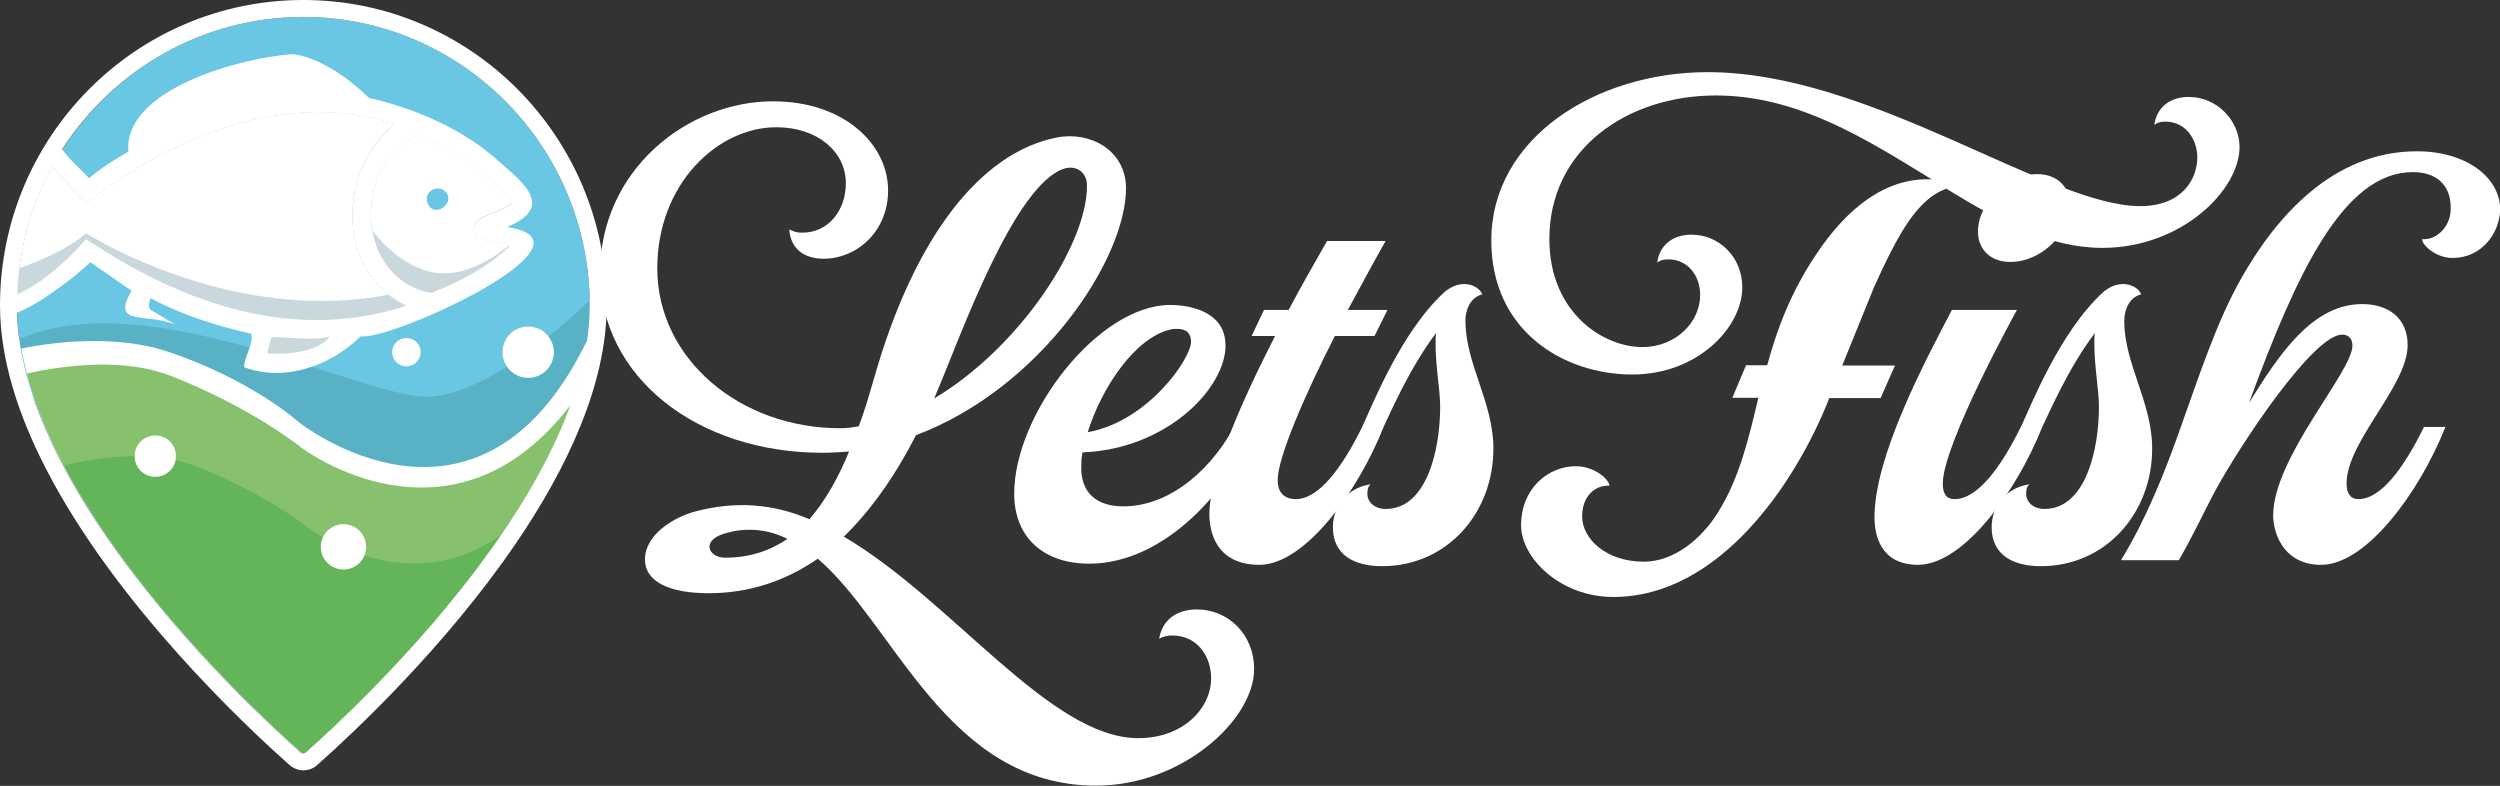 <?xml version="1.0" encoding="UTF-8"?>
<svg id="Warstwa_2" data-name="Warstwa 2" xmlns="http://www.w3.org/2000/svg" viewBox="0 0 200.6 63.06">
  <rect x="0" y="0" width="200.6" height="63.06" fill="#333333" stroke="none"/>
  <defs>
    <style>
      .cls-1 {
        fill: #c9d8dd;
      }

      .cls-2 {
        fill: #fff;
      }

      .cls-3 {
        fill: #59b1c6;
      }

      .cls-4 {
        fill: #69c7e3;
      }

      .cls-5 {
        fill: #88c16d;
      }

      .cls-6 {
        fill: #64b55a;
      }

      .cls-7 {
        fill: white;
      }
    </style>
  </defs>
  <g id="Warstwa_1-2" data-name="Warstwa 1">
    <g>
      <g>
        <path class="cls-7" d="M48.15,21.9c0-8.24,6.99-13.77,13.88-13.77,5.69,0,9.23,3.44,9.23,7.15,0,3.34-2.56,5.48-5.16,5.48-1.57,0-2.66-.78-2.77-2.35.26.1.47.26,1.04.26,2.09,0,3.5-1.77,3.5-3.97,0-2.5-2.24-4.49-5.58-4.49-4.7,0-9.55,4.54-9.55,11.32,0,7.25,6.62,12.83,14.66,12.83.52,0,.99-.05,1.51-.16.47-1.25.83-2.5,1.2-3.76,3.18-11.27,8.5-18.21,14.71-19.41,2.66-.52,5.53,1.04,5.53,4.07,0,5.74-6.89,16.07-16.85,19.82-1.77,3.44-3.7,6.1-5.79,8.14,8.71,5.11,16.54,16.17,23.63,16.17,3.6,0,5.84-2.4,5.84-4.8,0-1.83-1.15-3.44-3.13-3.44-.37,0-.78.1-1.04.26.26-1.56,1.46-2.35,3.03-2.35,2.45,0,4.59,1.93,4.59,4.8,0,4.02-5.74,9.34-12.68,9.34-11.95,0-16.12-12.89-22.33-18.21-2.66,1.83-5.58,2.77-8.76,2.77s-5.11-.94-5.11-2.71c0-1.98,2.29-3.39,4.07-3.86,3.18-.83,6.16-.63,9.13.63,1.3-1.51,2.35-3.39,3.18-5.43-.68.05-1.41.1-2.14.1-10.07,0-17.84-6.1-17.84-14.45ZM58.17,44.75c1.98,0,3.65-.57,5.01-1.51-.94-.47-1.93-.73-3.03-.73-.57,0-1.1.05-1.67.21-2.35.52-1.67,2.03-.31,2.03ZM85.5,13.5c-4.07,1.1-8.5,13.67-10.17,17.58l-.37.89c6.83-4.07,12.26-12.31,12.26-17.06,0-1.1-.83-1.62-1.72-1.41Z"/>
        <path class="cls-7" d="M98.34,27.69c0,3.5-4.75,8.35-11.48,8.61-.1.47-.1.89-.1,1.25,0,1.93,1.15,3.08,3.39,3.08,3.23,0,6.62-2.3,8.87-6.36h1.72c-2.03,4.9-7.2,10.96-13.36,10.96-3.44,0-6-1.93-6-5.63,0-6.36,6.73-15.13,12.52-15.13,1.46,0,4.43.47,4.43,3.23ZM87.28,34.68c4.9-.89,8.29-5.95,8.29-7.25,0-.73-.42-1.04-1.09-1.04-.21,0-.37,0-.57.05-2.87.68-5.53,4.7-6.63,8.24Z"/>
        <path class="cls-7" d="M101.42,24.87h1.98c1.04-1.98,2.14-3.86,3.08-5.53h4.7c-.89,1.56-1.93,3.5-3.03,5.53h3.18l-1.04,2.09h-3.18c-2.45,4.8-4.59,9.76-4.59,11.58,0,.78.36,1.51,1.46,1.51,1.83,0,3.7-2.5,5.32-5.79h1.72c-2.09,5.27-6.36,11.06-9.96,11.06s-4.02-2.82-4.02-4.07c0-3.13,2.5-8.87,5.27-14.29h-1.88l.99-2.09Z"/>
        <path class="cls-7" d="M117.59,25.76c0,3.44,2.24,6.52,2.24,10.23,0,5.22-3.76,9.44-8.92,9.44-2.24,0-3.96-.89-3.96-3.13,0-1.72,1.2-3.18,3.03-3.44-.26.21-.26.57-.26.78,0,.68.63,1.2,1.46,1.2,3.29,0,4.38-4.7,4.38-8.24,0-1.25-.37-3.18-.37-5.06,0-.26,0-.57.05-.83-2.14,2.82-3.65,6.36-4.23,7.56h-1.72c.73-1.51,3.08-7.62,6.63-10.85.37-.31.94-.63,1.56-.63s1.25.31,1.46.83c-1.04.26-1.36,1.36-1.36,2.14Z"/>
        <path class="cls-7" d="M140.13,29.31h1.67c.78-2.87,1.88-5.84,3.91-8.87,2.56-3.86,5.69-6.21,9.29-6.05-5.27-3.23-10.75-6.73-17.32-6.73-7.09,0-13.36,4.28-13.36,11.53,0,5.9,4.33,8.66,7.46,8.66,2.71,0,4.64-2.03,4.64-4.17,0-1.57-.99-2.87-2.56-2.87-.42,0-.68.1-.89.26.21-1.46,1.3-2.24,2.76-2.24,2.19,0,4.07,1.77,4.07,4.23,0,3.18-3.55,6.99-8.82,6.99-5.53,0-11.32-3.5-11.32-10.75,0-8.19,8.35-13.51,17.37-13.51,13.04,0,27.34,10.75,34.69,10.75,3.39,0,4.59-2.19,4.59-3.91,0-1.46-.94-2.87-2.56-2.87-.42,0-.68.1-.89.26.21-1.46,1.3-2.24,2.77-2.24,2.29,0,4.07,1.93,4.07,4.02,0,3.44-4.64,8.09-11.01,8.09-4.33,0-8.35-2.19-12.52-4.75-2.29.83-3.81,3.5-5.79,7.88l-2.56,6.31h4.23l-1.15,2.61h-4.12l-.1.26c-2.66,6.63-8.76,15.7-17.22,15.7-4.33,0-7.41-3.18-7.41-5.74,0-3.03,2.24-4.75,4.38-4.75,1.56,0,2.71,1.1,2.71,1.56-1.25-.05-2.19.94-2.19,2.45,0,1.83,1.93,3.65,4.96,3.65,2.35,0,4.59-1.77,5.95-3.97,1.72-2.76,2.45-5.9,3.23-9.18h-2.09l1.1-2.61Z"/>
        <path class="cls-7" d="M163.87,34.26c-2.09,5.27-6.36,11.06-9.96,11.06-3.13,0-3.5-2.56-3.5-3.81,0-4.85,3.91-12.26,6.21-16.64h5.22s-5.95,10.75-5.95,13.93c0,.78.26,1.25.94,1.25,1.83,0,3.7-2.5,5.32-5.79h1.72ZM163.46,13.97c1.98,0,3.08,1.56,2.45,3.55-.57,1.98-2.61,3.5-4.59,3.5s-3.03-1.51-2.45-3.5c.63-1.98,2.61-3.55,4.59-3.55Z"/>
        <path class="cls-7" d="M170.45,25.76c0,3.44,2.24,6.52,2.24,10.23,0,5.22-3.76,9.44-8.92,9.44-2.24,0-3.96-.89-3.96-3.13,0-1.72,1.2-3.18,3.03-3.44-.26.21-.26.57-.26.78,0,.68.63,1.2,1.46,1.2,3.29,0,4.38-4.7,4.38-8.24,0-1.25-.37-3.18-.37-5.06,0-.26,0-.57.05-.83-2.14,2.82-3.65,6.36-4.23,7.56h-1.72c.73-1.51,3.08-7.62,6.63-10.85.37-.31.94-.63,1.57-.63s1.25.31,1.46.83c-1.04.26-1.36,1.36-1.36,2.14Z"/>
        <path class="cls-7" d="M196.22,34.26c-2.09,5.27-6.37,11.06-9.96,11.06h-.26c-2.92-.16-3.6-2.71-3.6-3.96,0-4.64,6.36-11.53,6.36-13.62,0-.63-.37-.89-.83-.89-2.3,0-8.14,8.76-10.23,12.62-.94,1.77-1.72,3.5-2.87,5.48h-4.64c1.98-3.23,3.5-6.99,4.8-10.69,1.51-4.23,2.87-8.4,4.8-11.84,2.87-5.11,7.46-10.28,14.14-10.28,4.12,0,6.78,2.24,6.68,4.8-.1,1.83-1.51,3.76-3.81,3.76-1.36,0-2.45-1.04-2.45-1.51,1.15.1,2.24-.99,2.29-2.3.1-1.77-.89-3.08-3.03-3.08-5.58,0-9.34,8.14-13.15,18.52,2.45-3.96,5.11-7.93,9.08-7.93,2.14,0,3.65,1.15,3.65,3.29,0,3.29-4.9,7.72-4.9,11.11,0,.78.31,1.25.94,1.25,1.83,0,3.65-2.5,5.27-5.79h1.72Z"/>
      </g>
      <g>
        <path class="cls-4" d="M24.34,60.46c-.05,0-.13-.01-.21-.08-2.25-2-8.05-7.36-13.22-14.09-2.42-3.14-4.38-6.15-5.88-9.02-1-1.91-1.8-3.75-2.39-5.52,0,0,0,0,0-.01-.28-.85-.52-1.68-.71-2.5-.38-1.64-.57-3.22-.57-4.73C1.36,11.74,11.67,1.36,24.34,1.36s22.98,10.39,22.98,23.15c0,3.04-.77,6.34-2.3,9.89h0c-1.41,3.27-3.46,6.75-6.16,10.42-.35.48-.72.97-1.1,1.46-5.17,6.72-10.97,12.09-13.22,14.09-.03.02-.05.04-.08.05-.05.02-.09.03-.13.03Z"/>
        <path class="cls-3" d="M47.63,23.79s-7.95,8.04-13.39,8.04S11.71,22.56,1.37,27.29l.34,4.32s17.45,8.12,17.86,8.26,9.08,3.31,9.08,3.31l11.3-2.49,4.9-4.45,2.79-7.46v-4.99Z"/>
        <path class="cls-2" d="M1.71,27.98c.07.42.16.84.26,1.26.19.82.42,1.65.71,2.5,0,0,0,0,0,.01.59,1.77,1.39,3.62,2.39,5.52,1.5,2.86,3.46,5.87,5.88,9.02,5.17,6.72,10.97,12.09,13.22,14.09.07.07.15.08.21.08.03,0,.08,0,.13-.03.03-.01.05-.03.08-.05,2.25-2,8.05-7.36,13.22-14.09.38-.49.74-.98,1.1-1.46,2.69-3.67,4.75-7.15,6.16-10.42h0c1.07-2.5,1.77-4.87,2.09-7.12-.07.12-.15.23-.21.35-8.74,17.56-22.95,6.25-22.95,6.25,0,0-3.93-3.52-10.71-5.73-3.58-1.17-8.27-.88-11.58-.19Z"/>
        <path class="cls-5" d="M10.95,46.29c5.17,6.72,10.97,12.09,13.22,14.09.07.07.15.08.21.08.03,0,.08,0,.13-.03.03-.01.05-.03.08-.05,2.25-2,8.05-7.36,13.22-14.09.38-.49.74-.98,1.1-1.46,2.69-3.67,4.75-7.15,6.16-10.42h0c.29-.68.56-1.35.79-2.01-9.64,12.69-21.69,3.51-21.69,3.51,0,0-3.92-3.19-10.47-5.75-3.64-1.42-8.2-.92-11.55-.19.15.58.33,1.18.53,1.77,0,0,0,0,0,.01.59,1.77,1.39,3.62,2.39,5.52,1.5,2.86,3.46,5.87,5.88,9.02Z"/>
        <path class="cls-2" d="M32.6,24.52c-9.18,3.01-18.1-.26-25.7-5.34,0,0,0,0,0,0,0,0-.17.2-.47.52-.37.4-.95,1-1.66,1.62-.85.75-1.88,1.54-2.95,2.08-.15.08-.3.15-.45.21.14-3.68,1.13-7.14,2.79-10.19.99.58,1.84,2.39,2.83,2.84,6.76-5.28,16.04-9.15,24.68-6.31-4.51,3.65-4.85,11.78.94,14.57Z"/>
        <path class="cls-2" d="M41.12,16.21c-2.05-2.4-4.73-4.31-7.69-5.4-1.19.9-2.22,1.6-2.9,2.98-1.84,3.72-.35,8.91,4.07,9.7,2.29-.88,4.46-2.05,6.27-3.71-.59-.58-3.47-.14-2.73-1.88.34-.65,2.56-1.03,2.98-1.69ZM35.1,17.09c-.63,0-1.14-.51-1.14-1.14s.51-1.14,1.14-1.14,1.14.51,1.14,1.14-.51,1.14-1.14,1.14Z"/>
        <path class="cls-6" d="M10.98,46.29c5.17,6.72,10.97,12.09,13.22,14.09.07.07.15.08.21.08.03,0,.08,0,.13-.03.03-.01.05-.03.08-.05,2.25-2,8.05-7.36,13.22-14.09.38-.49.74-.98,1.1-1.46.51-.69.99-1.38,1.45-2.06-7.62,5.7-15.57-.36-15.57-.36,0,0-3.42-2.79-9.15-5.02-3.35-1.31-7.59-.75-10.54-.06,1.5,2.85,3.45,5.84,5.85,8.97Z"/>
        <g>
          <path class="cls-7" d="M13.65,18.49c.73-.59.64-1.68-.43-1.66-2.2.04-.82,2.68.43,1.66Z"/>
          <path class="cls-7" d="M36.13,17.96c2.48-1.32.67-5.57-2.12-3.91-2.46,1.45-.41,5.24,2.12,3.91ZM34.29,16.25c-.3-.88.82-1.49,1.44-.88.92.9-.96,2.27-1.44.88Z"/>
          <path class="cls-7" d="M5.55,11.08s0,0,0,0c0,0,0,0,0,0Z"/>
          <path class="cls-7" d="M24.71,16.62c-.88.17-3.33-.2-2.13,1.36.97.17,2.53,0,3.44-.28.76-1.34-.44-.87-1.31-1.08Z"/>
          <path class="cls-7" d="M1.36,25.94s0,.02,0,.02h0s0-.01,0-.02Z"/>
          <path class="cls-7" d="M5.77,10.78s-.07.1-.11.15c.04-.05.07-.1.11-.15Z"/>
          <path class="cls-7" d="M16.05,14.24c-1.41.31-.6,2.92.66,2.03.89-.63.5-2.28-.66-2.03Z"/>
          <path class="cls-7" d="M16.3,17.66c-1.17.07-1.06,2.2-.01,2.19,1.12,0,1.28-2.27.01-2.19Z"/>
          <path class="cls-7" d="M26.21,13.92c-9.34-3.44-8.95,8.82-.23,6.08.69-.1.78-1.4.03-1.42-7.12,1.49-6.76-5.8.36-3.08.05-.57.46-1.26-.16-1.57Z"/>
        </g>
        <path class="cls-1" d="M.66,21.82s4.07-1.22,6.25-3.1c0,0,11.98,7.67,24.94,4.78l2.1,1.63-7.06,1.13v1.44l-3.4,1.55h-2.56l-.15-1.55.08-1.14-1.53-.89-7.66-2.59-4.45-2.54-.75-.14-.8,1.44-3.12,2.09-1.51.36-.38-2.48Z"/>
        <path class="cls-1" d="M29.38,17.77s1.91,3.26,5.17,4.04,6.56-2.36,6.56-2.36c0,0,.67,1.28.52,1.31s-6.73,3.11-7.03,3.22-2-.9-2-.9c0,0-2.73-2.42-2.85-2.54s-.37-2.5-.37-2.5v-.27Z"/>
        <path class="cls-2" d="M11.55,12.27c0-.26.51-2.83.69-2.94s3.61-2.03,3.61-2.03c0,0,5.12-1.13,5.31-1.32s2.37-.45,2.52-.45,2.26.75,2.26.75l1.85,1.28-.89.64-9.17,1.39-6.18,2.67Z"/>
        <path class="cls-7" d="M24.34,0C10.9,0,0,10.97,0,24.51c0,4.29,1.45,8.74,3.64,13.01,5.63,10.99,16.17,20.84,19.6,23.87.63.56,1.58.56,2.21,0,2.77-2.46,10.22-9.39,15.94-17.78,4.08-5.99,7.29-12.72,7.29-19.1C48.68,10.97,37.78,0,24.34,0ZM6.99,16.27c6.76-5.29,16.04-9.15,24.68-6.31-4.51,3.65-4.85,11.78.94,14.57-9.18,3.01-18.1-.26-25.7-5.34,0,0,0,0,0,0,0,0-.17.2-.47.52-.37.4-.95,1-1.66,1.62-.85.75-1.88,1.54-2.95,2.08-.15.08-.3.15-.45.21.14-3.68,1.13-7.14,2.79-10.19.99.58,1.84,2.39,2.83,2.84ZM12.24,11.07c.93-3.01,8.44-5.04,11.1-5.09,1.09.29,2.66.86,3.56,1.6-.52-.02-1.16-.17-1.66-.17-4.31-.08-9.29,1.7-13,3.67ZM40.87,19.8c-1.81,1.66-3.98,2.83-6.27,3.71-4.43-.8-5.91-5.98-4.07-9.7.68-1.38,1.71-2.08,2.9-2.98,2.96,1.09,5.64,3,7.69,5.4-.42.66-2.64,1.04-2.98,1.69-.74,1.73,2.14,1.3,2.73,1.88ZM26.47,27.01c-.94,1.24-3.41,1.45-4.9,1.36-.08-.06-.1-.07-.09-.18,0-.08.27-1.09.3-1.14,1.53-.04,3.15.35,4.7-.05ZM45.02,34.41c-1.41,3.27-3.46,6.75-6.16,10.42-.35.48-.72.97-1.1,1.46-5.17,6.72-10.97,12.09-13.22,14.09-.03.02-.05.04-.08.05-.05.02-.09.03-.13.03-.05,0-.13-.01-.21-.08-2.25-2-8.05-7.36-13.22-14.09-2.42-3.14-4.38-6.15-5.88-9.02-1-1.91-1.8-3.75-2.39-5.52,0,0,0,0,0-.01-.28-.85-.52-1.68-.71-2.5-.33-1.43-.52-2.81-.56-4.15.6-.23,1.61-.72,3-1.73,0,0,0,0,0,0,1.03-.69,1.99-1.49,2.89-2.32l3.31,2.29c-1.71,2.91,1.19,1.72,3.53,2.73l-2.05-1.23c-.17-.27-.07-.63.05-.9,2.52,1.35,5.28,2.21,8.06,2.85.25.76-.58,1.86-.56,2.69,3.33,1.22,6.98-.16,9.36-2.49,2.3.42,19.86-7.57,11.73-8.76,4.15-1.72.95-3.82-1.15-5.71-2.74-2.31-6.49-3.89-9.92-4.65-1.49-1.48-3.93-3.26-6.11-3.52-4.02.26-13.62,2.78-13.2,7.83-1.1.64-2.19,1.3-3.15,2.13-.55-.62-1.67-1.57-2.16-2.32C9.11,5.6,16.24,1.36,24.34,1.36c12.67,0,22.98,10.39,22.98,23.15,0,3.04-.77,6.34-2.3,9.89h0Z"/>
        <circle class="cls-2" cx="12.46" cy="36.6" r="1.66"/>
        <circle class="cls-2" cx="27.56" cy="43.88" r="1.82"/>
        <circle class="cls-2" cx="32.61" cy="28.26" r="1.14"/>
        <circle class="cls-2" cx="42.38" cy="28.26" r="2.06"/>
      </g>
    </g>
  </g>
</svg>